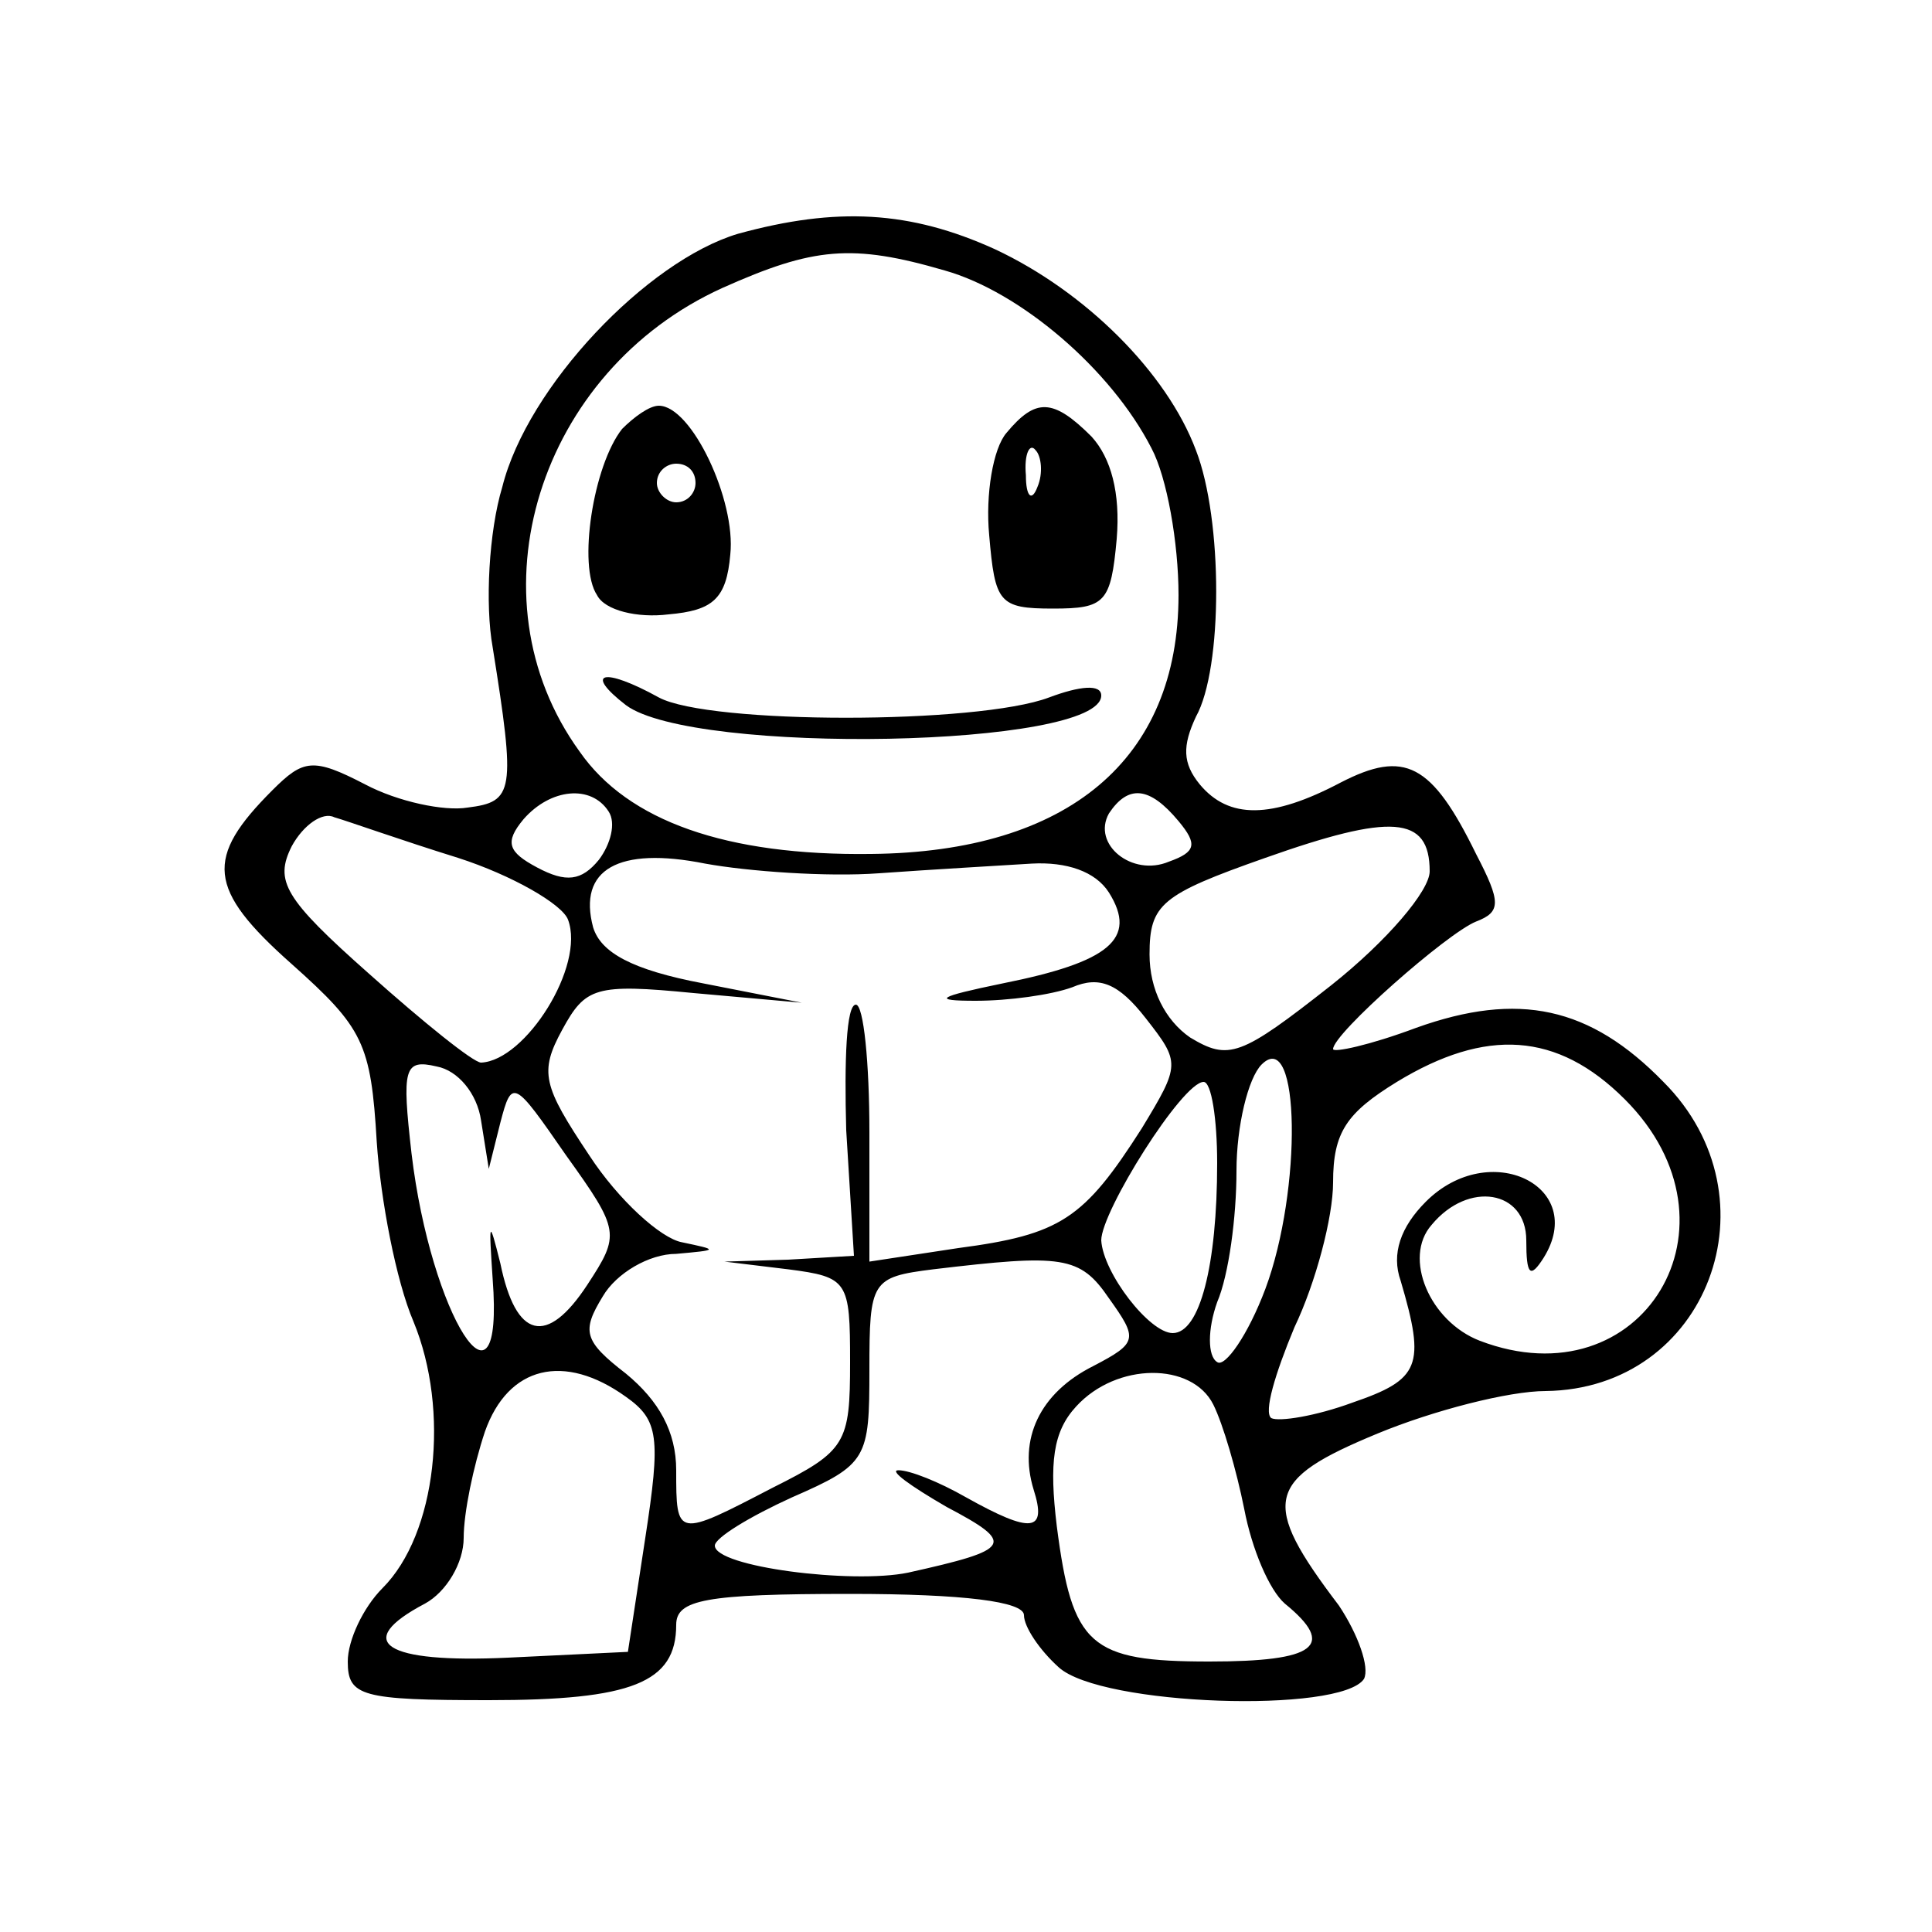 <?xml version="1.0" standalone="no"?>
<!DOCTYPE svg PUBLIC "-//W3C//DTD SVG 20010904//EN"
 "http://www.w3.org/TR/2001/REC-SVG-20010904/DTD/svg10.dtd">
<svg version="1.0" xmlns="http://www.w3.org/2000/svg"
 width="100pt" height="100pt" viewBox="0 0 100 100"
 preserveAspectRatio="xMidYMid meet">

<g transform="translate(0,100) scale(0.1,-0.1)"
fill="#000000" stroke="none">
<path d="M382 879 c-47 -14 -109 -79 -122 -131 -7 -23 -9 -61 -5 -83 12 -75
11 -80 -13 -83 -12 -2 -36 3 -53 12 -27 14 -32 13 -48 -3 -35 -35 -34 -51 10
-90 37 -33 41 -41 44 -92 2 -30 10 -72 19 -93 19 -46 12 -110 -16 -138 -10
-10 -18 -27 -18 -38 0 -18 7 -20 73 -20 74 0 97 9 97 39 0 13 15 16 90 16 59
0 90 -4 90 -11 0 -6 8 -18 18 -27 22 -20 146 -24 158 -6 3 6 -3 23 -13 38 -41
54 -38 65 20 89 29 12 68 22 87 22 84 1 121 100 61 160 -38 39 -75 47 -128 28
-24 -9 -43 -13 -43 -11 0 8 59 60 74 66 13 5 13 10 0 35 -23 47 -37 54 -70 37
-36 -19 -58 -19 -73 -1 -9 11 -9 20 -2 35 14 25 14 102 0 138 -15 40 -57 82
-104 104 -44 20 -82 22 -133 8z m107 -19 c39 -11 86 -51 107 -92 8 -15 14 -49
14 -76 0 -85 -57 -133 -159 -134 -75 -1 -126 17 -151 53 -58 80 -21 197 74
240 47 21 67 23 115 9z m-174 -280 c4 -6 1 -17 -5 -25 -9 -11 -17 -12 -32 -4
-15 8 -17 13 -7 25 14 16 35 18 44 4z m295 -5 c10 -12 9 -16 -5 -21 -19 -8
-40 9 -31 25 10 15 21 14 36 -4z m-373 -19 c28 -9 54 -24 57 -32 9 -24 -22
-73 -45 -74 -4 0 -30 21 -58 46 -44 39 -49 48 -40 66 6 11 16 18 22 15 7 -2
35 -12 64 -21z m503 -7 c0 -10 -22 -36 -51 -59 -47 -37 -53 -39 -73 -27 -13 9
-21 25 -21 43 0 26 6 31 60 50 65 23 85 22 85 -7z m-285 -1 c28 2 63 4 79 5
18 1 33 -4 40 -15 15 -24 0 -36 -55 -47 -34 -7 -37 -9 -14 -9 17 0 39 3 50 7
14 6 24 2 38 -16 18 -23 18 -24 -2 -57 -30 -47 -42 -55 -95 -62 l-46 -7 0 67
c0 36 -3 66 -7 66 -5 0 -6 -29 -5 -65 l4 -65 -34 -2 -33 -1 33 -4 c31 -4 32
-6 32 -48 0 -42 -2 -46 -40 -65 -50 -26 -50 -26 -50 9 0 20 -9 36 -26 50 -22
17 -23 22 -12 40 7 12 24 22 38 22 22 2 22 2 3 6 -11 2 -33 22 -48 45 -24 36
-26 43 -14 65 12 22 17 24 68 19 l56 -5 -51 10 c-37 7 -53 16 -57 29 -8 30 13
42 58 33 22 -4 63 -7 90 -5z m200 -215 c-9 -24 -21 -41 -25 -38 -5 3 -5 17 0
31 6 14 10 44 10 68 0 23 6 48 13 55 20 20 21 -65 2 -116z m186 98 c65 -65 9
-157 -75 -125 -26 10 -40 43 -25 60 19 23 49 18 49 -8 0 -18 2 -20 9 -9 23 37
-28 62 -61 29 -13 -13 -18 -27 -13 -41 13 -44 10 -51 -25 -63 -19 -7 -38 -10
-42 -8 -4 3 2 23 12 47 11 23 20 57 20 75 0 26 7 36 33 52 46 28 83 26 118 -9z
m-592 -11 l4 -25 6 24 c6 23 7 22 34 -17 28 -39 28 -41 11 -67 -21 -32 -37
-28 -45 11 -6 24 -6 22 -4 -8 6 -79 -32 -19 -42 65 -5 44 -4 49 13 45 11 -2
21 -14 23 -28z m381 -22 c0 -53 -9 -88 -23 -88 -12 0 -36 31 -37 48 0 15 42
82 53 82 4 0 7 -19 7 -42z m-56 -70 c15 -21 15 -23 -8 -35 -28 -14 -39 -38
-31 -64 7 -22 -1 -23 -35 -4 -14 8 -29 14 -35 14 -5 0 6 -8 25 -19 36 -19 34
-22 -20 -34 -29 -6 -100 3 -100 14 0 4 18 15 40 25 39 17 40 20 40 66 0 46 1
48 33 52 67 8 76 7 91 -15z m-250 -51 c17 -12 18 -21 10 -73 l-9 -59 -62 -3
c-64 -3 -81 8 -43 28 11 6 20 21 20 34 0 13 5 37 11 55 12 34 41 41 73 18z
m304 -4 c5 -10 12 -34 16 -54 4 -21 13 -42 21 -49 27 -22 16 -30 -39 -30 -62
0 -71 8 -79 70 -4 33 -2 49 10 62 21 23 60 23 71 1z"/>
<path d="M322 778 c-15 -19 -23 -71 -13 -86 4 -8 21 -12 37 -10 23 2 30 8 32
31 3 28 -20 77 -37 77 -5 0 -13 -6 -19 -12z m38 -28 c0 -5 -4 -10 -10 -10 -5
0 -10 5 -10 10 0 6 5 10 10 10 6 0 10 -4 10 -10z"/>
<path d="M521 776 c-7 -8 -11 -32 -9 -53 3 -35 5 -38 33 -38 27 0 30 3 33 36
2 24 -3 42 -13 53 -20 20 -29 20 -44 2z m16 -28 c-3 -8 -6 -5 -6 6 -1 11 2 17
5 13 3 -3 4 -12 1 -19z"/>
<path d="M324 635 c35 -26 246 -22 246 5 0 6 -11 5 -27 -1 -37 -14 -176 -14
-202 0 -29 16 -39 13 -17 -4z"/>
</g>
</svg>
